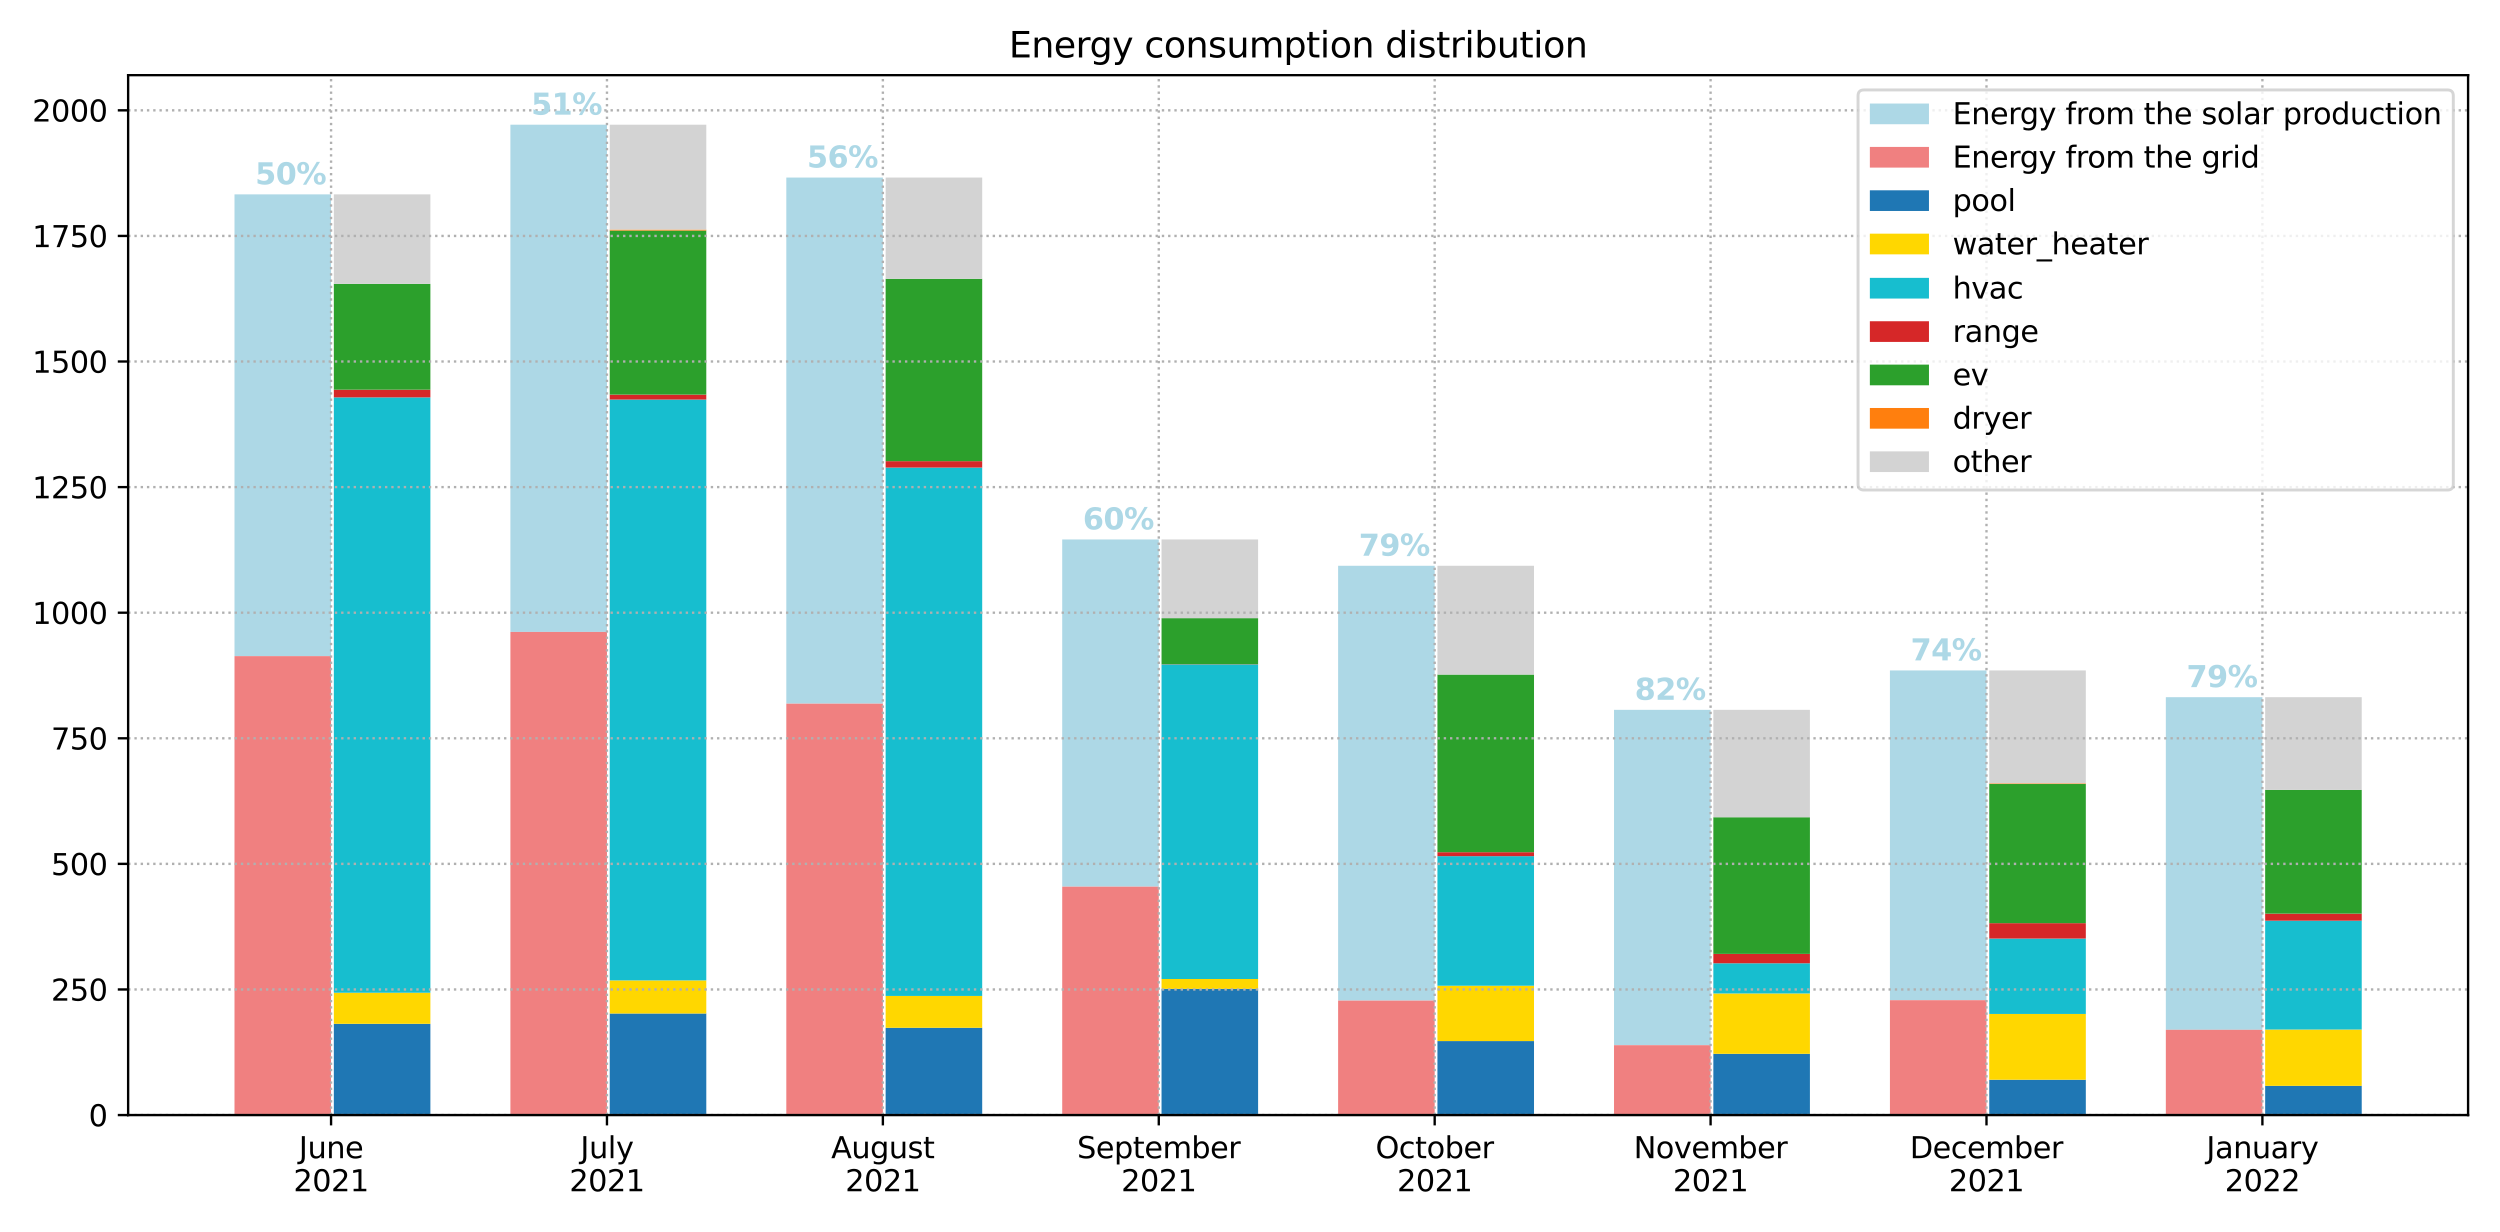 <?xml version="1.0" encoding="utf-8" standalone="no"?>
<!DOCTYPE svg PUBLIC "-//W3C//DTD SVG 1.1//EN"
  "http://www.w3.org/Graphics/SVG/1.1/DTD/svg11.dtd">
<svg height="416.88pt" version="1.1" viewBox="0 0 846 416.88" width="846pt" xmlns="http://www.w3.org/2000/svg" xmlns:xlink="http://www.w3.org/1999/xlink">
 <defs>
  <style type="text/css">*{stroke-linecap:butt;stroke-linejoin:round;}</style>
 </defs>
 <g id="figure_1">
  <g id="patch_1">
   <path d="M 0 416.88 
L 846 416.88 
L 846 0 
L 0 0 
z
" style="fill:#ffffff;"/>
  </g>
  <g id="axes_1">
   <g id="patch_2">
    <path d="M 43.36 377.336 
L 835.2 377.336 
L 835.2 25.44 
L 43.36 25.44 
z
" style="fill:#ffffff;"/>
   </g>
   <g id="patch_3">
    <path clip-path="url(#paf83d884c5)" d="M 79.353 222.031 
L 112.031 222.031 
L 112.031 65.774 
L 79.353 65.774 
z
" style="fill:#add8e6;"/>
   </g>
   <g id="patch_4">
    <path clip-path="url(#paf83d884c5)" d="M 172.719 213.838 
L 205.397 213.838 
L 205.397 42.197 
L 172.719 42.197 
z
" style="fill:#add8e6;"/>
   </g>
   <g id="patch_5">
    <path clip-path="url(#paf83d884c5)" d="M 266.085 238.122 
L 298.764 238.122 
L 298.764 60.085 
L 266.085 60.085 
z
" style="fill:#add8e6;"/>
   </g>
   <g id="patch_6">
    <path clip-path="url(#paf83d884c5)" d="M 359.452 300.053 
L 392.13 300.053 
L 392.13 182.553 
L 359.452 182.553 
z
" style="fill:#add8e6;"/>
   </g>
   <g id="patch_7">
    <path clip-path="url(#paf83d884c5)" d="M 452.818 338.595 
L 485.496 338.595 
L 485.496 191.459 
L 452.818 191.459 
z
" style="fill:#add8e6;"/>
   </g>
   <g id="patch_8">
    <path clip-path="url(#paf83d884c5)" d="M 546.184 353.701 
L 578.863 353.701 
L 578.863 240.211 
L 546.184 240.211 
z
" style="fill:#add8e6;"/>
   </g>
   <g id="patch_9">
    <path clip-path="url(#paf83d884c5)" d="M 639.551 338.469 
L 672.229 338.469 
L 672.229 226.878 
L 639.551 226.878 
z
" style="fill:#add8e6;"/>
   </g>
   <g id="patch_10">
    <path clip-path="url(#paf83d884c5)" d="M 732.917 348.493 
L 765.595 348.493 
L 765.595 235.927 
L 732.917 235.927 
z
" style="fill:#add8e6;"/>
   </g>
   <g id="patch_11">
    <path clip-path="url(#paf83d884c5)" d="M 79.353 377.336 
L 112.031 377.336 
L 112.031 222.031 
L 79.353 222.031 
z
" style="fill:#f08080;"/>
   </g>
   <g id="patch_12">
    <path clip-path="url(#paf83d884c5)" d="M 172.719 377.336 
L 205.397 377.336 
L 205.397 213.838 
L 172.719 213.838 
z
" style="fill:#f08080;"/>
   </g>
   <g id="patch_13">
    <path clip-path="url(#paf83d884c5)" d="M 266.085 377.336 
L 298.764 377.336 
L 298.764 238.122 
L 266.085 238.122 
z
" style="fill:#f08080;"/>
   </g>
   <g id="patch_14">
    <path clip-path="url(#paf83d884c5)" d="M 359.452 377.336 
L 392.13 377.336 
L 392.13 300.053 
L 359.452 300.053 
z
" style="fill:#f08080;"/>
   </g>
   <g id="patch_15">
    <path clip-path="url(#paf83d884c5)" d="M 452.818 377.336 
L 485.496 377.336 
L 485.496 338.595 
L 452.818 338.595 
z
" style="fill:#f08080;"/>
   </g>
   <g id="patch_16">
    <path clip-path="url(#paf83d884c5)" d="M 546.184 377.336 
L 578.863 377.336 
L 578.863 353.701 
L 546.184 353.701 
z
" style="fill:#f08080;"/>
   </g>
   <g id="patch_17">
    <path clip-path="url(#paf83d884c5)" d="M 639.551 377.336 
L 672.229 377.336 
L 672.229 338.469 
L 639.551 338.469 
z
" style="fill:#f08080;"/>
   </g>
   <g id="patch_18">
    <path clip-path="url(#paf83d884c5)" d="M 732.917 377.336 
L 765.595 377.336 
L 765.595 348.493 
L 732.917 348.493 
z
" style="fill:#f08080;"/>
   </g>
   <g id="patch_19">
    <path clip-path="url(#paf83d884c5)" d="M 112.965 377.336 
L 145.643 377.336 
L 145.643 346.453 
L 112.965 346.453 
z
" style="fill:#1f77b4;"/>
   </g>
   <g id="patch_20">
    <path clip-path="url(#paf83d884c5)" d="M 206.331 377.336 
L 239.009 377.336 
L 239.009 342.967 
L 206.331 342.967 
z
" style="fill:#1f77b4;"/>
   </g>
   <g id="patch_21">
    <path clip-path="url(#paf83d884c5)" d="M 299.697 377.336 
L 332.376 377.336 
L 332.376 347.794 
L 299.697 347.794 
z
" style="fill:#1f77b4;"/>
   </g>
   <g id="patch_22">
    <path clip-path="url(#paf83d884c5)" d="M 393.064 377.336 
L 425.742 377.336 
L 425.742 334.645 
L 393.064 334.645 
z
" style="fill:#1f77b4;"/>
   </g>
   <g id="patch_23">
    <path clip-path="url(#paf83d884c5)" d="M 486.43 377.336 
L 519.108 377.336 
L 519.108 352.302 
L 486.43 352.302 
z
" style="fill:#1f77b4;"/>
   </g>
   <g id="patch_24">
    <path clip-path="url(#paf83d884c5)" d="M 579.796 377.336 
L 612.475 377.336 
L 612.475 356.607 
L 579.796 356.607 
z
" style="fill:#1f77b4;"/>
   </g>
   <g id="patch_25">
    <path clip-path="url(#paf83d884c5)" d="M 673.163 377.336 
L 705.841 377.336 
L 705.841 365.378 
L 673.163 365.378 
z
" style="fill:#1f77b4;"/>
   </g>
   <g id="patch_26">
    <path clip-path="url(#paf83d884c5)" d="M 766.529 377.336 
L 799.207 377.336 
L 799.207 367.444 
L 766.529 367.444 
z
" style="fill:#1f77b4;"/>
   </g>
   <g id="patch_27">
    <path clip-path="url(#paf83d884c5)" d="M 112.965 346.453 
L 145.643 346.453 
L 145.643 335.937 
L 112.965 335.937 
z
" style="fill:#ffd700;"/>
   </g>
   <g id="patch_28">
    <path clip-path="url(#paf83d884c5)" d="M 206.331 342.967 
L 239.009 342.967 
L 239.009 331.763 
L 206.331 331.763 
z
" style="fill:#ffd700;"/>
   </g>
   <g id="patch_29">
    <path clip-path="url(#paf83d884c5)" d="M 299.697 347.794 
L 332.376 347.794 
L 332.376 337.025 
L 299.697 337.025 
z
" style="fill:#ffd700;"/>
   </g>
   <g id="patch_30">
    <path clip-path="url(#paf83d884c5)" d="M 393.064 334.645 
L 425.742 334.645 
L 425.742 331.291 
L 393.064 331.291 
z
" style="fill:#ffd700;"/>
   </g>
   <g id="patch_31">
    <path clip-path="url(#paf83d884c5)" d="M 486.43 352.302 
L 519.108 352.302 
L 519.108 333.57 
L 486.43 333.57 
z
" style="fill:#ffd700;"/>
   </g>
   <g id="patch_32">
    <path clip-path="url(#paf83d884c5)" d="M 579.796 356.607 
L 612.475 356.607 
L 612.475 336.187 
L 579.796 336.187 
z
" style="fill:#ffd700;"/>
   </g>
   <g id="patch_33">
    <path clip-path="url(#paf83d884c5)" d="M 673.163 365.378 
L 705.841 365.378 
L 705.841 343.121 
L 673.163 343.121 
z
" style="fill:#ffd700;"/>
   </g>
   <g id="patch_34">
    <path clip-path="url(#paf83d884c5)" d="M 766.529 367.444 
L 799.207 367.444 
L 799.207 348.394 
L 766.529 348.394 
z
" style="fill:#ffd700;"/>
   </g>
   <g id="patch_35">
    <path clip-path="url(#paf83d884c5)" d="M 112.965 335.937 
L 145.643 335.937 
L 145.643 134.475 
L 112.965 134.475 
z
" style="fill:#17becf;"/>
   </g>
   <g id="patch_36">
    <path clip-path="url(#paf83d884c5)" d="M 206.331 331.763 
L 239.009 331.763 
L 239.009 135.208 
L 206.331 135.208 
z
" style="fill:#17becf;"/>
   </g>
   <g id="patch_37">
    <path clip-path="url(#paf83d884c5)" d="M 299.697 337.025 
L 332.376 337.025 
L 332.376 158.225 
L 299.697 158.225 
z
" style="fill:#17becf;"/>
   </g>
   <g id="patch_38">
    <path clip-path="url(#paf83d884c5)" d="M 393.064 331.291 
L 425.742 331.291 
L 425.742 224.841 
L 393.064 224.841 
z
" style="fill:#17becf;"/>
   </g>
   <g id="patch_39">
    <path clip-path="url(#paf83d884c5)" d="M 486.43 333.57 
L 519.108 333.57 
L 519.108 289.725 
L 486.43 289.725 
z
" style="fill:#17becf;"/>
   </g>
   <g id="patch_40">
    <path clip-path="url(#paf83d884c5)" d="M 579.796 336.187 
L 612.475 336.187 
L 612.475 325.973 
L 579.796 325.973 
z
" style="fill:#17becf;"/>
   </g>
   <g id="patch_41">
    <path clip-path="url(#paf83d884c5)" d="M 673.163 343.121 
L 705.841 343.121 
L 705.841 317.61 
L 673.163 317.61 
z
" style="fill:#17becf;"/>
   </g>
   <g id="patch_42">
    <path clip-path="url(#paf83d884c5)" d="M 766.529 348.394 
L 799.207 348.394 
L 799.207 311.558 
L 766.529 311.558 
z
" style="fill:#17becf;"/>
   </g>
   <g id="patch_43">
    <path clip-path="url(#paf83d884c5)" d="M 112.965 134.475 
L 145.643 134.475 
L 145.643 131.866 
L 112.965 131.866 
z
" style="fill:#d62728;"/>
   </g>
   <g id="patch_44">
    <path clip-path="url(#paf83d884c5)" d="M 206.331 135.208 
L 239.009 135.208 
L 239.009 133.536 
L 206.331 133.536 
z
" style="fill:#d62728;"/>
   </g>
   <g id="patch_45">
    <path clip-path="url(#paf83d884c5)" d="M 299.697 158.225 
L 332.376 158.225 
L 332.376 156.059 
L 299.697 156.059 
z
" style="fill:#d62728;"/>
   </g>
   <g id="patch_46">
    <path clip-path="url(#paf83d884c5)" d="M 393.064 224.841 
L 425.742 224.841 
L 425.742 224.767 
L 393.064 224.767 
z
" style="fill:#d62728;"/>
   </g>
   <g id="patch_47">
    <path clip-path="url(#paf83d884c5)" d="M 486.43 289.725 
L 519.108 289.725 
L 519.108 288.387 
L 486.43 288.387 
z
" style="fill:#d62728;"/>
   </g>
   <g id="patch_48">
    <path clip-path="url(#paf83d884c5)" d="M 579.796 325.973 
L 612.475 325.973 
L 612.475 322.793 
L 579.796 322.793 
z
" style="fill:#d62728;"/>
   </g>
   <g id="patch_49">
    <path clip-path="url(#paf83d884c5)" d="M 673.163 317.61 
L 705.841 317.61 
L 705.841 312.397 
L 673.163 312.397 
z
" style="fill:#d62728;"/>
   </g>
   <g id="patch_50">
    <path clip-path="url(#paf83d884c5)" d="M 766.529 311.558 
L 799.207 311.558 
L 799.207 309.173 
L 766.529 309.173 
z
" style="fill:#d62728;"/>
   </g>
   <g id="patch_51">
    <path clip-path="url(#paf83d884c5)" d="M 112.965 131.866 
L 145.643 131.866 
L 145.643 96.063 
L 112.965 96.063 
z
" style="fill:#2ca02c;"/>
   </g>
   <g id="patch_52">
    <path clip-path="url(#paf83d884c5)" d="M 206.331 133.536 
L 239.009 133.536 
L 239.009 78.019 
L 206.331 78.019 
z
" style="fill:#2ca02c;"/>
   </g>
   <g id="patch_53">
    <path clip-path="url(#paf83d884c5)" d="M 299.697 156.059 
L 332.376 156.059 
L 332.376 94.343 
L 299.697 94.343 
z
" style="fill:#2ca02c;"/>
   </g>
   <g id="patch_54">
    <path clip-path="url(#paf83d884c5)" d="M 393.064 224.767 
L 425.742 224.767 
L 425.742 209.183 
L 393.064 209.183 
z
" style="fill:#2ca02c;"/>
   </g>
   <g id="patch_55">
    <path clip-path="url(#paf83d884c5)" d="M 486.43 288.387 
L 519.108 288.387 
L 519.108 228.263 
L 486.43 228.263 
z
" style="fill:#2ca02c;"/>
   </g>
   <g id="patch_56">
    <path clip-path="url(#paf83d884c5)" d="M 579.796 322.793 
L 612.475 322.793 
L 612.475 276.553 
L 579.796 276.553 
z
" style="fill:#2ca02c;"/>
   </g>
   <g id="patch_57">
    <path clip-path="url(#paf83d884c5)" d="M 673.163 312.397 
L 705.841 312.397 
L 705.841 265.311 
L 673.163 265.311 
z
" style="fill:#2ca02c;"/>
   </g>
   <g id="patch_58">
    <path clip-path="url(#paf83d884c5)" d="M 766.529 309.173 
L 799.207 309.173 
L 799.207 267.299 
L 766.529 267.299 
z
" style="fill:#2ca02c;"/>
   </g>
   <g id="patch_59">
    <path clip-path="url(#paf83d884c5)" d="M 112.965 96.063 
L 145.643 96.063 
L 145.643 96.063 
L 112.965 96.063 
z
" style="fill:#ff7f0e;"/>
   </g>
   <g id="patch_60">
    <path clip-path="url(#paf83d884c5)" d="M 206.331 78.019 
L 239.009 78.019 
L 239.009 77.679 
L 206.331 77.679 
z
" style="fill:#ff7f0e;"/>
   </g>
   <g id="patch_61">
    <path clip-path="url(#paf83d884c5)" d="M 299.697 94.343 
L 332.376 94.343 
L 332.376 94.343 
L 299.697 94.343 
z
" style="fill:#ff7f0e;"/>
   </g>
   <g id="patch_62">
    <path clip-path="url(#paf83d884c5)" d="M 393.064 209.183 
L 425.742 209.183 
L 425.742 209.183 
L 393.064 209.183 
z
" style="fill:#ff7f0e;"/>
   </g>
   <g id="patch_63">
    <path clip-path="url(#paf83d884c5)" d="M 486.43 228.263 
L 519.108 228.263 
L 519.108 228.262 
L 486.43 228.262 
z
" style="fill:#ff7f0e;"/>
   </g>
   <g id="patch_64">
    <path clip-path="url(#paf83d884c5)" d="M 579.796 276.553 
L 612.475 276.553 
L 612.475 276.552 
L 579.796 276.552 
z
" style="fill:#ff7f0e;"/>
   </g>
   <g id="patch_65">
    <path clip-path="url(#paf83d884c5)" d="M 673.163 265.311 
L 705.841 265.311 
L 705.841 265.085 
L 673.163 265.085 
z
" style="fill:#ff7f0e;"/>
   </g>
   <g id="patch_66">
    <path clip-path="url(#paf83d884c5)" d="M 766.529 267.299 
L 799.207 267.299 
L 799.207 267.297 
L 766.529 267.297 
z
" style="fill:#ff7f0e;"/>
   </g>
   <g id="patch_67">
    <path clip-path="url(#paf83d884c5)" d="M 112.965 96.063 
L 145.643 96.063 
L 145.643 65.774 
L 112.965 65.774 
z
" style="fill:#d3d3d3;"/>
   </g>
   <g id="patch_68">
    <path clip-path="url(#paf83d884c5)" d="M 206.331 77.679 
L 239.009 77.679 
L 239.009 42.197 
L 206.331 42.197 
z
" style="fill:#d3d3d3;"/>
   </g>
   <g id="patch_69">
    <path clip-path="url(#paf83d884c5)" d="M 299.697 94.343 
L 332.376 94.343 
L 332.376 60.085 
L 299.697 60.085 
z
" style="fill:#d3d3d3;"/>
   </g>
   <g id="patch_70">
    <path clip-path="url(#paf83d884c5)" d="M 393.064 209.183 
L 425.742 209.183 
L 425.742 182.553 
L 393.064 182.553 
z
" style="fill:#d3d3d3;"/>
   </g>
   <g id="patch_71">
    <path clip-path="url(#paf83d884c5)" d="M 486.43 228.262 
L 519.108 228.262 
L 519.108 191.459 
L 486.43 191.459 
z
" style="fill:#d3d3d3;"/>
   </g>
   <g id="patch_72">
    <path clip-path="url(#paf83d884c5)" d="M 579.796 276.552 
L 612.475 276.552 
L 612.475 240.211 
L 579.796 240.211 
z
" style="fill:#d3d3d3;"/>
   </g>
   <g id="patch_73">
    <path clip-path="url(#paf83d884c5)" d="M 673.163 265.085 
L 705.841 265.085 
L 705.841 226.878 
L 673.163 226.878 
z
" style="fill:#d3d3d3;"/>
   </g>
   <g id="patch_74">
    <path clip-path="url(#paf83d884c5)" d="M 766.529 267.297 
L 799.207 267.297 
L 799.207 235.927 
L 766.529 235.927 
z
" style="fill:#d3d3d3;"/>
   </g>
   <g id="matplotlib.axis_1">
    <g id="xtick_1">
     <g id="line2d_1">
      <path clip-path="url(#paf83d884c5)" d="M 112.031 377.336 
L 112.031 25.44 
" style="fill:none;stroke:#b0b0b0;stroke-dasharray:0.8,1.32;stroke-dashoffset:0;stroke-width:0.8;"/>
     </g>
     <g id="line2d_2">
      <defs>
       <path d="M 0 0 
L 0 3.5 
" id="m5b4a8893d4" style="stroke:#000000;stroke-width:0.8;"/>
      </defs>
      <g>
       <use style="stroke:#000000;stroke-width:0.8;" x="112.031" xlink:href="#m5b4a8893d4" y="377.336"/>
      </g>
     </g>
     <g id="text_1">
      <!-- June -->
      <g transform="translate(101.142 391.934)scale(0.1 -0.1)">
       <defs>
        <path d="M 628 4666 
L 1259 4666 
L 1259 325 
Q 1259 -519 939 -900 
Q 619 -1281 -91 -1281 
L -331 -1281 
L -331 -750 
L -134 -750 
Q 284 -750 456 -515 
Q 628 -281 628 325 
L 628 4666 
z
" id="DejaVuSans-4a" transform="scale(0.016)"/>
        <path d="M 544 1381 
L 544 3500 
L 1119 3500 
L 1119 1403 
Q 1119 906 1312 657 
Q 1506 409 1894 409 
Q 2359 409 2629 706 
Q 2900 1003 2900 1516 
L 2900 3500 
L 3475 3500 
L 3475 0 
L 2900 0 
L 2900 538 
Q 2691 219 2414 64 
Q 2138 -91 1772 -91 
Q 1169 -91 856 284 
Q 544 659 544 1381 
z
M 1991 3584 
L 1991 3584 
z
" id="DejaVuSans-75" transform="scale(0.016)"/>
        <path d="M 3513 2113 
L 3513 0 
L 2938 0 
L 2938 2094 
Q 2938 2591 2744 2837 
Q 2550 3084 2163 3084 
Q 1697 3084 1428 2787 
Q 1159 2491 1159 1978 
L 1159 0 
L 581 0 
L 581 3500 
L 1159 3500 
L 1159 2956 
Q 1366 3272 1645 3428 
Q 1925 3584 2291 3584 
Q 2894 3584 3203 3211 
Q 3513 2838 3513 2113 
z
" id="DejaVuSans-6e" transform="scale(0.016)"/>
        <path d="M 3597 1894 
L 3597 1613 
L 953 1613 
Q 991 1019 1311 708 
Q 1631 397 2203 397 
Q 2534 397 2845 478 
Q 3156 559 3463 722 
L 3463 178 
Q 3153 47 2828 -22 
Q 2503 -91 2169 -91 
Q 1331 -91 842 396 
Q 353 884 353 1716 
Q 353 2575 817 3079 
Q 1281 3584 2069 3584 
Q 2775 3584 3186 3129 
Q 3597 2675 3597 1894 
z
M 3022 2063 
Q 3016 2534 2758 2815 
Q 2500 3097 2075 3097 
Q 1594 3097 1305 2825 
Q 1016 2553 972 2059 
L 3022 2063 
z
" id="DejaVuSans-65" transform="scale(0.016)"/>
       </defs>
       <use xlink:href="#DejaVuSans-4a"/>
       <use x="29.492" xlink:href="#DejaVuSans-75"/>
       <use x="92.871" xlink:href="#DejaVuSans-6e"/>
       <use x="156.25" xlink:href="#DejaVuSans-65"/>
      </g>
      <!-- 2021 -->
      <g transform="translate(99.306 403.132)scale(0.1 -0.1)">
       <defs>
        <path d="M 1228 531 
L 3431 531 
L 3431 0 
L 469 0 
L 469 531 
Q 828 903 1448 1529 
Q 2069 2156 2228 2338 
Q 2531 2678 2651 2914 
Q 2772 3150 2772 3378 
Q 2772 3750 2511 3984 
Q 2250 4219 1831 4219 
Q 1534 4219 1204 4116 
Q 875 4013 500 3803 
L 500 4441 
Q 881 4594 1212 4672 
Q 1544 4750 1819 4750 
Q 2544 4750 2975 4387 
Q 3406 4025 3406 3419 
Q 3406 3131 3298 2873 
Q 3191 2616 2906 2266 
Q 2828 2175 2409 1742 
Q 1991 1309 1228 531 
z
" id="DejaVuSans-32" transform="scale(0.016)"/>
        <path d="M 2034 4250 
Q 1547 4250 1301 3770 
Q 1056 3291 1056 2328 
Q 1056 1369 1301 889 
Q 1547 409 2034 409 
Q 2525 409 2770 889 
Q 3016 1369 3016 2328 
Q 3016 3291 2770 3770 
Q 2525 4250 2034 4250 
z
M 2034 4750 
Q 2819 4750 3233 4129 
Q 3647 3509 3647 2328 
Q 3647 1150 3233 529 
Q 2819 -91 2034 -91 
Q 1250 -91 836 529 
Q 422 1150 422 2328 
Q 422 3509 836 4129 
Q 1250 4750 2034 4750 
z
" id="DejaVuSans-30" transform="scale(0.016)"/>
        <path d="M 794 531 
L 1825 531 
L 1825 4091 
L 703 3866 
L 703 4441 
L 1819 4666 
L 2450 4666 
L 2450 531 
L 3481 531 
L 3481 0 
L 794 0 
L 794 531 
z
" id="DejaVuSans-31" transform="scale(0.016)"/>
       </defs>
       <use xlink:href="#DejaVuSans-32"/>
       <use x="63.623" xlink:href="#DejaVuSans-30"/>
       <use x="127.246" xlink:href="#DejaVuSans-32"/>
       <use x="190.869" xlink:href="#DejaVuSans-31"/>
      </g>
     </g>
    </g>
    <g id="xtick_2">
     <g id="line2d_3">
      <path clip-path="url(#paf83d884c5)" d="M 205.397 377.336 
L 205.397 25.44 
" style="fill:none;stroke:#b0b0b0;stroke-dasharray:0.8,1.32;stroke-dashoffset:0;stroke-width:0.8;"/>
     </g>
     <g id="line2d_4">
      <g>
       <use style="stroke:#000000;stroke-width:0.8;" x="205.397" xlink:href="#m5b4a8893d4" y="377.336"/>
      </g>
     </g>
     <g id="text_2">
      <!-- July -->
      <g transform="translate(196.405 391.934)scale(0.1 -0.1)">
       <defs>
        <path d="M 603 4863 
L 1178 4863 
L 1178 0 
L 603 0 
L 603 4863 
z
" id="DejaVuSans-6c" transform="scale(0.016)"/>
        <path d="M 2059 -325 
Q 1816 -950 1584 -1140 
Q 1353 -1331 966 -1331 
L 506 -1331 
L 506 -850 
L 844 -850 
Q 1081 -850 1212 -737 
Q 1344 -625 1503 -206 
L 1606 56 
L 191 3500 
L 800 3500 
L 1894 763 
L 2988 3500 
L 3597 3500 
L 2059 -325 
z
" id="DejaVuSans-79" transform="scale(0.016)"/>
       </defs>
       <use xlink:href="#DejaVuSans-4a"/>
       <use x="29.492" xlink:href="#DejaVuSans-75"/>
       <use x="92.871" xlink:href="#DejaVuSans-6c"/>
       <use x="120.654" xlink:href="#DejaVuSans-79"/>
      </g>
      <!-- 2021 -->
      <g transform="translate(192.672 403.132)scale(0.1 -0.1)">
       <use xlink:href="#DejaVuSans-32"/>
       <use x="63.623" xlink:href="#DejaVuSans-30"/>
       <use x="127.246" xlink:href="#DejaVuSans-32"/>
       <use x="190.869" xlink:href="#DejaVuSans-31"/>
      </g>
     </g>
    </g>
    <g id="xtick_3">
     <g id="line2d_5">
      <path clip-path="url(#paf83d884c5)" d="M 298.764 377.336 
L 298.764 25.44 
" style="fill:none;stroke:#b0b0b0;stroke-dasharray:0.8,1.32;stroke-dashoffset:0;stroke-width:0.8;"/>
     </g>
     <g id="line2d_6">
      <g>
       <use style="stroke:#000000;stroke-width:0.8;" x="298.764" xlink:href="#m5b4a8893d4" y="377.336"/>
      </g>
     </g>
     <g id="text_3">
      <!-- August -->
      <g transform="translate(281.267 391.934)scale(0.1 -0.1)">
       <defs>
        <path d="M 2188 4044 
L 1331 1722 
L 3047 1722 
L 2188 4044 
z
M 1831 4666 
L 2547 4666 
L 4325 0 
L 3669 0 
L 3244 1197 
L 1141 1197 
L 716 0 
L 50 0 
L 1831 4666 
z
" id="DejaVuSans-41" transform="scale(0.016)"/>
        <path d="M 2906 1791 
Q 2906 2416 2648 2759 
Q 2391 3103 1925 3103 
Q 1463 3103 1205 2759 
Q 947 2416 947 1791 
Q 947 1169 1205 825 
Q 1463 481 1925 481 
Q 2391 481 2648 825 
Q 2906 1169 2906 1791 
z
M 3481 434 
Q 3481 -459 3084 -895 
Q 2688 -1331 1869 -1331 
Q 1566 -1331 1297 -1286 
Q 1028 -1241 775 -1147 
L 775 -588 
Q 1028 -725 1275 -790 
Q 1522 -856 1778 -856 
Q 2344 -856 2625 -561 
Q 2906 -266 2906 331 
L 2906 616 
Q 2728 306 2450 153 
Q 2172 0 1784 0 
Q 1141 0 747 490 
Q 353 981 353 1791 
Q 353 2603 747 3093 
Q 1141 3584 1784 3584 
Q 2172 3584 2450 3431 
Q 2728 3278 2906 2969 
L 2906 3500 
L 3481 3500 
L 3481 434 
z
" id="DejaVuSans-67" transform="scale(0.016)"/>
        <path d="M 2834 3397 
L 2834 2853 
Q 2591 2978 2328 3040 
Q 2066 3103 1784 3103 
Q 1356 3103 1142 2972 
Q 928 2841 928 2578 
Q 928 2378 1081 2264 
Q 1234 2150 1697 2047 
L 1894 2003 
Q 2506 1872 2764 1633 
Q 3022 1394 3022 966 
Q 3022 478 2636 193 
Q 2250 -91 1575 -91 
Q 1294 -91 989 -36 
Q 684 19 347 128 
L 347 722 
Q 666 556 975 473 
Q 1284 391 1588 391 
Q 1994 391 2212 530 
Q 2431 669 2431 922 
Q 2431 1156 2273 1281 
Q 2116 1406 1581 1522 
L 1381 1569 
Q 847 1681 609 1914 
Q 372 2147 372 2553 
Q 372 3047 722 3315 
Q 1072 3584 1716 3584 
Q 2034 3584 2315 3537 
Q 2597 3491 2834 3397 
z
" id="DejaVuSans-73" transform="scale(0.016)"/>
        <path d="M 1172 4494 
L 1172 3500 
L 2356 3500 
L 2356 3053 
L 1172 3053 
L 1172 1153 
Q 1172 725 1289 603 
Q 1406 481 1766 481 
L 2356 481 
L 2356 0 
L 1766 0 
Q 1100 0 847 248 
Q 594 497 594 1153 
L 594 3053 
L 172 3053 
L 172 3500 
L 594 3500 
L 594 4494 
L 1172 4494 
z
" id="DejaVuSans-74" transform="scale(0.016)"/>
       </defs>
       <use xlink:href="#DejaVuSans-41"/>
       <use x="68.408" xlink:href="#DejaVuSans-75"/>
       <use x="131.787" xlink:href="#DejaVuSans-67"/>
       <use x="195.264" xlink:href="#DejaVuSans-75"/>
       <use x="258.643" xlink:href="#DejaVuSans-73"/>
       <use x="310.742" xlink:href="#DejaVuSans-74"/>
      </g>
      <!-- 2021 -->
      <g transform="translate(286.039 403.132)scale(0.1 -0.1)">
       <use xlink:href="#DejaVuSans-32"/>
       <use x="63.623" xlink:href="#DejaVuSans-30"/>
       <use x="127.246" xlink:href="#DejaVuSans-32"/>
       <use x="190.869" xlink:href="#DejaVuSans-31"/>
      </g>
     </g>
    </g>
    <g id="xtick_4">
     <g id="line2d_7">
      <path clip-path="url(#paf83d884c5)" d="M 392.13 377.336 
L 392.13 25.44 
" style="fill:none;stroke:#b0b0b0;stroke-dasharray:0.8,1.32;stroke-dashoffset:0;stroke-width:0.8;"/>
     </g>
     <g id="line2d_8">
      <g>
       <use style="stroke:#000000;stroke-width:0.8;" x="392.13" xlink:href="#m5b4a8893d4" y="377.336"/>
      </g>
     </g>
     <g id="text_4">
      <!-- September -->
      <g transform="translate(364.492 391.934)scale(0.1 -0.1)">
       <defs>
        <path d="M 3425 4513 
L 3425 3897 
Q 3066 4069 2747 4153 
Q 2428 4238 2131 4238 
Q 1616 4238 1336 4038 
Q 1056 3838 1056 3469 
Q 1056 3159 1242 3001 
Q 1428 2844 1947 2747 
L 2328 2669 
Q 3034 2534 3370 2195 
Q 3706 1856 3706 1288 
Q 3706 609 3251 259 
Q 2797 -91 1919 -91 
Q 1588 -91 1214 -16 
Q 841 59 441 206 
L 441 856 
Q 825 641 1194 531 
Q 1563 422 1919 422 
Q 2459 422 2753 634 
Q 3047 847 3047 1241 
Q 3047 1584 2836 1778 
Q 2625 1972 2144 2069 
L 1759 2144 
Q 1053 2284 737 2584 
Q 422 2884 422 3419 
Q 422 4038 858 4394 
Q 1294 4750 2059 4750 
Q 2388 4750 2728 4690 
Q 3069 4631 3425 4513 
z
" id="DejaVuSans-53" transform="scale(0.016)"/>
        <path d="M 1159 525 
L 1159 -1331 
L 581 -1331 
L 581 3500 
L 1159 3500 
L 1159 2969 
Q 1341 3281 1617 3432 
Q 1894 3584 2278 3584 
Q 2916 3584 3314 3078 
Q 3713 2572 3713 1747 
Q 3713 922 3314 415 
Q 2916 -91 2278 -91 
Q 1894 -91 1617 61 
Q 1341 213 1159 525 
z
M 3116 1747 
Q 3116 2381 2855 2742 
Q 2594 3103 2138 3103 
Q 1681 3103 1420 2742 
Q 1159 2381 1159 1747 
Q 1159 1113 1420 752 
Q 1681 391 2138 391 
Q 2594 391 2855 752 
Q 3116 1113 3116 1747 
z
" id="DejaVuSans-70" transform="scale(0.016)"/>
        <path d="M 3328 2828 
Q 3544 3216 3844 3400 
Q 4144 3584 4550 3584 
Q 5097 3584 5394 3201 
Q 5691 2819 5691 2113 
L 5691 0 
L 5113 0 
L 5113 2094 
Q 5113 2597 4934 2840 
Q 4756 3084 4391 3084 
Q 3944 3084 3684 2787 
Q 3425 2491 3425 1978 
L 3425 0 
L 2847 0 
L 2847 2094 
Q 2847 2600 2669 2842 
Q 2491 3084 2119 3084 
Q 1678 3084 1418 2786 
Q 1159 2488 1159 1978 
L 1159 0 
L 581 0 
L 581 3500 
L 1159 3500 
L 1159 2956 
Q 1356 3278 1631 3431 
Q 1906 3584 2284 3584 
Q 2666 3584 2933 3390 
Q 3200 3197 3328 2828 
z
" id="DejaVuSans-6d" transform="scale(0.016)"/>
        <path d="M 3116 1747 
Q 3116 2381 2855 2742 
Q 2594 3103 2138 3103 
Q 1681 3103 1420 2742 
Q 1159 2381 1159 1747 
Q 1159 1113 1420 752 
Q 1681 391 2138 391 
Q 2594 391 2855 752 
Q 3116 1113 3116 1747 
z
M 1159 2969 
Q 1341 3281 1617 3432 
Q 1894 3584 2278 3584 
Q 2916 3584 3314 3078 
Q 3713 2572 3713 1747 
Q 3713 922 3314 415 
Q 2916 -91 2278 -91 
Q 1894 -91 1617 61 
Q 1341 213 1159 525 
L 1159 0 
L 581 0 
L 581 4863 
L 1159 4863 
L 1159 2969 
z
" id="DejaVuSans-62" transform="scale(0.016)"/>
        <path d="M 2631 2963 
Q 2534 3019 2420 3045 
Q 2306 3072 2169 3072 
Q 1681 3072 1420 2755 
Q 1159 2438 1159 1844 
L 1159 0 
L 581 0 
L 581 3500 
L 1159 3500 
L 1159 2956 
Q 1341 3275 1631 3429 
Q 1922 3584 2338 3584 
Q 2397 3584 2469 3576 
Q 2541 3569 2628 3553 
L 2631 2963 
z
" id="DejaVuSans-72" transform="scale(0.016)"/>
       </defs>
       <use xlink:href="#DejaVuSans-53"/>
       <use x="63.477" xlink:href="#DejaVuSans-65"/>
       <use x="125" xlink:href="#DejaVuSans-70"/>
       <use x="188.477" xlink:href="#DejaVuSans-74"/>
       <use x="227.686" xlink:href="#DejaVuSans-65"/>
       <use x="289.209" xlink:href="#DejaVuSans-6d"/>
       <use x="386.621" xlink:href="#DejaVuSans-62"/>
       <use x="450.098" xlink:href="#DejaVuSans-65"/>
       <use x="511.621" xlink:href="#DejaVuSans-72"/>
      </g>
      <!-- 2021 -->
      <g transform="translate(379.405 403.132)scale(0.1 -0.1)">
       <use xlink:href="#DejaVuSans-32"/>
       <use x="63.623" xlink:href="#DejaVuSans-30"/>
       <use x="127.246" xlink:href="#DejaVuSans-32"/>
       <use x="190.869" xlink:href="#DejaVuSans-31"/>
      </g>
     </g>
    </g>
    <g id="xtick_5">
     <g id="line2d_9">
      <path clip-path="url(#paf83d884c5)" d="M 485.496 377.336 
L 485.496 25.44 
" style="fill:none;stroke:#b0b0b0;stroke-dasharray:0.8,1.32;stroke-dashoffset:0;stroke-width:0.8;"/>
     </g>
     <g id="line2d_10">
      <g>
       <use style="stroke:#000000;stroke-width:0.8;" x="485.496" xlink:href="#m5b4a8893d4" y="377.336"/>
      </g>
     </g>
     <g id="text_5">
      <!-- October -->
      <g transform="translate(465.485 391.934)scale(0.1 -0.1)">
       <defs>
        <path d="M 2522 4238 
Q 1834 4238 1429 3725 
Q 1025 3213 1025 2328 
Q 1025 1447 1429 934 
Q 1834 422 2522 422 
Q 3209 422 3611 934 
Q 4013 1447 4013 2328 
Q 4013 3213 3611 3725 
Q 3209 4238 2522 4238 
z
M 2522 4750 
Q 3503 4750 4090 4092 
Q 4678 3434 4678 2328 
Q 4678 1225 4090 567 
Q 3503 -91 2522 -91 
Q 1538 -91 948 565 
Q 359 1222 359 2328 
Q 359 3434 948 4092 
Q 1538 4750 2522 4750 
z
" id="DejaVuSans-4f" transform="scale(0.016)"/>
        <path d="M 3122 3366 
L 3122 2828 
Q 2878 2963 2633 3030 
Q 2388 3097 2138 3097 
Q 1578 3097 1268 2742 
Q 959 2388 959 1747 
Q 959 1106 1268 751 
Q 1578 397 2138 397 
Q 2388 397 2633 464 
Q 2878 531 3122 666 
L 3122 134 
Q 2881 22 2623 -34 
Q 2366 -91 2075 -91 
Q 1284 -91 818 406 
Q 353 903 353 1747 
Q 353 2603 823 3093 
Q 1294 3584 2113 3584 
Q 2378 3584 2631 3529 
Q 2884 3475 3122 3366 
z
" id="DejaVuSans-63" transform="scale(0.016)"/>
        <path d="M 1959 3097 
Q 1497 3097 1228 2736 
Q 959 2375 959 1747 
Q 959 1119 1226 758 
Q 1494 397 1959 397 
Q 2419 397 2687 759 
Q 2956 1122 2956 1747 
Q 2956 2369 2687 2733 
Q 2419 3097 1959 3097 
z
M 1959 3584 
Q 2709 3584 3137 3096 
Q 3566 2609 3566 1747 
Q 3566 888 3137 398 
Q 2709 -91 1959 -91 
Q 1206 -91 779 398 
Q 353 888 353 1747 
Q 353 2609 779 3096 
Q 1206 3584 1959 3584 
z
" id="DejaVuSans-6f" transform="scale(0.016)"/>
       </defs>
       <use xlink:href="#DejaVuSans-4f"/>
       <use x="78.711" xlink:href="#DejaVuSans-63"/>
       <use x="133.691" xlink:href="#DejaVuSans-74"/>
       <use x="172.9" xlink:href="#DejaVuSans-6f"/>
       <use x="234.082" xlink:href="#DejaVuSans-62"/>
       <use x="297.559" xlink:href="#DejaVuSans-65"/>
       <use x="359.082" xlink:href="#DejaVuSans-72"/>
      </g>
      <!-- 2021 -->
      <g transform="translate(472.771 403.132)scale(0.1 -0.1)">
       <use xlink:href="#DejaVuSans-32"/>
       <use x="63.623" xlink:href="#DejaVuSans-30"/>
       <use x="127.246" xlink:href="#DejaVuSans-32"/>
       <use x="190.869" xlink:href="#DejaVuSans-31"/>
      </g>
     </g>
    </g>
    <g id="xtick_6">
     <g id="line2d_11">
      <path clip-path="url(#paf83d884c5)" d="M 578.863 377.336 
L 578.863 25.44 
" style="fill:none;stroke:#b0b0b0;stroke-dasharray:0.8,1.32;stroke-dashoffset:0;stroke-width:0.8;"/>
     </g>
     <g id="line2d_12">
      <g>
       <use style="stroke:#000000;stroke-width:0.8;" x="578.863" xlink:href="#m5b4a8893d4" y="377.336"/>
      </g>
     </g>
     <g id="text_6">
      <!-- November -->
      <g transform="translate(552.85 391.934)scale(0.1 -0.1)">
       <defs>
        <path d="M 628 4666 
L 1478 4666 
L 3547 763 
L 3547 4666 
L 4159 4666 
L 4159 0 
L 3309 0 
L 1241 3903 
L 1241 0 
L 628 0 
L 628 4666 
z
" id="DejaVuSans-4e" transform="scale(0.016)"/>
        <path d="M 191 3500 
L 800 3500 
L 1894 563 
L 2988 3500 
L 3597 3500 
L 2284 0 
L 1503 0 
L 191 3500 
z
" id="DejaVuSans-76" transform="scale(0.016)"/>
       </defs>
       <use xlink:href="#DejaVuSans-4e"/>
       <use x="74.805" xlink:href="#DejaVuSans-6f"/>
       <use x="135.986" xlink:href="#DejaVuSans-76"/>
       <use x="195.166" xlink:href="#DejaVuSans-65"/>
       <use x="256.689" xlink:href="#DejaVuSans-6d"/>
       <use x="354.102" xlink:href="#DejaVuSans-62"/>
       <use x="417.578" xlink:href="#DejaVuSans-65"/>
       <use x="479.102" xlink:href="#DejaVuSans-72"/>
      </g>
      <!-- 2021 -->
      <g transform="translate(566.138 403.132)scale(0.1 -0.1)">
       <use xlink:href="#DejaVuSans-32"/>
       <use x="63.623" xlink:href="#DejaVuSans-30"/>
       <use x="127.246" xlink:href="#DejaVuSans-32"/>
       <use x="190.869" xlink:href="#DejaVuSans-31"/>
      </g>
     </g>
    </g>
    <g id="xtick_7">
     <g id="line2d_13">
      <path clip-path="url(#paf83d884c5)" d="M 672.229 377.336 
L 672.229 25.44 
" style="fill:none;stroke:#b0b0b0;stroke-dasharray:0.8,1.32;stroke-dashoffset:0;stroke-width:0.8;"/>
     </g>
     <g id="line2d_14">
      <g>
       <use style="stroke:#000000;stroke-width:0.8;" x="672.229" xlink:href="#m5b4a8893d4" y="377.336"/>
      </g>
     </g>
     <g id="text_7">
      <!-- December -->
      <g transform="translate(646.3 391.934)scale(0.1 -0.1)">
       <defs>
        <path d="M 1259 4147 
L 1259 519 
L 2022 519 
Q 2988 519 3436 956 
Q 3884 1394 3884 2338 
Q 3884 3275 3436 3711 
Q 2988 4147 2022 4147 
L 1259 4147 
z
M 628 4666 
L 1925 4666 
Q 3281 4666 3915 4102 
Q 4550 3538 4550 2338 
Q 4550 1131 3912 565 
Q 3275 0 1925 0 
L 628 0 
L 628 4666 
z
" id="DejaVuSans-44" transform="scale(0.016)"/>
       </defs>
       <use xlink:href="#DejaVuSans-44"/>
       <use x="77.002" xlink:href="#DejaVuSans-65"/>
       <use x="138.525" xlink:href="#DejaVuSans-63"/>
       <use x="193.506" xlink:href="#DejaVuSans-65"/>
       <use x="255.029" xlink:href="#DejaVuSans-6d"/>
       <use x="352.441" xlink:href="#DejaVuSans-62"/>
       <use x="415.918" xlink:href="#DejaVuSans-65"/>
       <use x="477.441" xlink:href="#DejaVuSans-72"/>
      </g>
      <!-- 2021 -->
      <g transform="translate(659.504 403.132)scale(0.1 -0.1)">
       <use xlink:href="#DejaVuSans-32"/>
       <use x="63.623" xlink:href="#DejaVuSans-30"/>
       <use x="127.246" xlink:href="#DejaVuSans-32"/>
       <use x="190.869" xlink:href="#DejaVuSans-31"/>
      </g>
     </g>
    </g>
    <g id="xtick_8">
     <g id="line2d_15">
      <path clip-path="url(#paf83d884c5)" d="M 765.595 377.336 
L 765.595 25.44 
" style="fill:none;stroke:#b0b0b0;stroke-dasharray:0.8,1.32;stroke-dashoffset:0;stroke-width:0.8;"/>
     </g>
     <g id="line2d_16">
      <g>
       <use style="stroke:#000000;stroke-width:0.8;" x="765.595" xlink:href="#m5b4a8893d4" y="377.336"/>
      </g>
     </g>
     <g id="text_8">
      <!-- January -->
      <g transform="translate(746.64 391.934)scale(0.1 -0.1)">
       <defs>
        <path d="M 2194 1759 
Q 1497 1759 1228 1600 
Q 959 1441 959 1056 
Q 959 750 1161 570 
Q 1363 391 1709 391 
Q 2188 391 2477 730 
Q 2766 1069 2766 1631 
L 2766 1759 
L 2194 1759 
z
M 3341 1997 
L 3341 0 
L 2766 0 
L 2766 531 
Q 2569 213 2275 61 
Q 1981 -91 1556 -91 
Q 1019 -91 701 211 
Q 384 513 384 1019 
Q 384 1609 779 1909 
Q 1175 2209 1959 2209 
L 2766 2209 
L 2766 2266 
Q 2766 2663 2505 2880 
Q 2244 3097 1772 3097 
Q 1472 3097 1187 3025 
Q 903 2953 641 2809 
L 641 3341 
Q 956 3463 1253 3523 
Q 1550 3584 1831 3584 
Q 2591 3584 2966 3190 
Q 3341 2797 3341 1997 
z
" id="DejaVuSans-61" transform="scale(0.016)"/>
       </defs>
       <use xlink:href="#DejaVuSans-4a"/>
       <use x="29.492" xlink:href="#DejaVuSans-61"/>
       <use x="90.771" xlink:href="#DejaVuSans-6e"/>
       <use x="154.15" xlink:href="#DejaVuSans-75"/>
       <use x="217.529" xlink:href="#DejaVuSans-61"/>
       <use x="278.809" xlink:href="#DejaVuSans-72"/>
       <use x="319.922" xlink:href="#DejaVuSans-79"/>
      </g>
      <!-- 2022 -->
      <g transform="translate(752.87 403.132)scale(0.1 -0.1)">
       <use xlink:href="#DejaVuSans-32"/>
       <use x="63.623" xlink:href="#DejaVuSans-30"/>
       <use x="127.246" xlink:href="#DejaVuSans-32"/>
       <use x="190.869" xlink:href="#DejaVuSans-32"/>
      </g>
     </g>
    </g>
   </g>
   <g id="matplotlib.axis_2">
    <g id="ytick_1">
     <g id="line2d_17">
      <path clip-path="url(#paf83d884c5)" d="M 43.36 377.336 
L 835.2 377.336 
" style="fill:none;stroke:#b0b0b0;stroke-dasharray:0.8,1.32;stroke-dashoffset:0;stroke-width:0.8;"/>
     </g>
     <g id="line2d_18">
      <defs>
       <path d="M 0 0 
L -3.5 0 
" id="m564f635a3b" style="stroke:#000000;stroke-width:0.8;"/>
      </defs>
      <g>
       <use style="stroke:#000000;stroke-width:0.8;" x="43.36" xlink:href="#m564f635a3b" y="377.336"/>
      </g>
     </g>
     <g id="text_9">
      <!-- 0 -->
      <g transform="translate(29.997 381.135)scale(0.1 -0.1)">
       <use xlink:href="#DejaVuSans-30"/>
      </g>
     </g>
    </g>
    <g id="ytick_2">
     <g id="line2d_19">
      <path clip-path="url(#paf83d884c5)" d="M 43.36 334.836 
L 835.2 334.836 
" style="fill:none;stroke:#b0b0b0;stroke-dasharray:0.8,1.32;stroke-dashoffset:0;stroke-width:0.8;"/>
     </g>
     <g id="line2d_20">
      <g>
       <use style="stroke:#000000;stroke-width:0.8;" x="43.36" xlink:href="#m564f635a3b" y="334.836"/>
      </g>
     </g>
     <g id="text_10">
      <!-- 250 -->
      <g transform="translate(17.273 338.635)scale(0.1 -0.1)">
       <defs>
        <path d="M 691 4666 
L 3169 4666 
L 3169 4134 
L 1269 4134 
L 1269 2991 
Q 1406 3038 1543 3061 
Q 1681 3084 1819 3084 
Q 2600 3084 3056 2656 
Q 3513 2228 3513 1497 
Q 3513 744 3044 326 
Q 2575 -91 1722 -91 
Q 1428 -91 1123 -41 
Q 819 9 494 109 
L 494 744 
Q 775 591 1075 516 
Q 1375 441 1709 441 
Q 2250 441 2565 725 
Q 2881 1009 2881 1497 
Q 2881 1984 2565 2268 
Q 2250 2553 1709 2553 
Q 1456 2553 1204 2497 
Q 953 2441 691 2322 
L 691 4666 
z
" id="DejaVuSans-35" transform="scale(0.016)"/>
       </defs>
       <use xlink:href="#DejaVuSans-32"/>
       <use x="63.623" xlink:href="#DejaVuSans-35"/>
       <use x="127.246" xlink:href="#DejaVuSans-30"/>
      </g>
     </g>
    </g>
    <g id="ytick_3">
     <g id="line2d_21">
      <path clip-path="url(#paf83d884c5)" d="M 43.36 292.336 
L 835.2 292.336 
" style="fill:none;stroke:#b0b0b0;stroke-dasharray:0.8,1.32;stroke-dashoffset:0;stroke-width:0.8;"/>
     </g>
     <g id="line2d_22">
      <g>
       <use style="stroke:#000000;stroke-width:0.8;" x="43.36" xlink:href="#m564f635a3b" y="292.336"/>
      </g>
     </g>
     <g id="text_11">
      <!-- 500 -->
      <g transform="translate(17.273 296.135)scale(0.1 -0.1)">
       <use xlink:href="#DejaVuSans-35"/>
       <use x="63.623" xlink:href="#DejaVuSans-30"/>
       <use x="127.246" xlink:href="#DejaVuSans-30"/>
      </g>
     </g>
    </g>
    <g id="ytick_4">
     <g id="line2d_23">
      <path clip-path="url(#paf83d884c5)" d="M 43.36 249.836 
L 835.2 249.836 
" style="fill:none;stroke:#b0b0b0;stroke-dasharray:0.8,1.32;stroke-dashoffset:0;stroke-width:0.8;"/>
     </g>
     <g id="line2d_24">
      <g>
       <use style="stroke:#000000;stroke-width:0.8;" x="43.36" xlink:href="#m564f635a3b" y="249.836"/>
      </g>
     </g>
     <g id="text_12">
      <!-- 750 -->
      <g transform="translate(17.273 253.635)scale(0.1 -0.1)">
       <defs>
        <path d="M 525 4666 
L 3525 4666 
L 3525 4397 
L 1831 0 
L 1172 0 
L 2766 4134 
L 525 4134 
L 525 4666 
z
" id="DejaVuSans-37" transform="scale(0.016)"/>
       </defs>
       <use xlink:href="#DejaVuSans-37"/>
       <use x="63.623" xlink:href="#DejaVuSans-35"/>
       <use x="127.246" xlink:href="#DejaVuSans-30"/>
      </g>
     </g>
    </g>
    <g id="ytick_5">
     <g id="line2d_25">
      <path clip-path="url(#paf83d884c5)" d="M 43.36 207.336 
L 835.2 207.336 
" style="fill:none;stroke:#b0b0b0;stroke-dasharray:0.8,1.32;stroke-dashoffset:0;stroke-width:0.8;"/>
     </g>
     <g id="line2d_26">
      <g>
       <use style="stroke:#000000;stroke-width:0.8;" x="43.36" xlink:href="#m564f635a3b" y="207.336"/>
      </g>
     </g>
     <g id="text_13">
      <!-- 1000 -->
      <g transform="translate(10.91 211.135)scale(0.1 -0.1)">
       <use xlink:href="#DejaVuSans-31"/>
       <use x="63.623" xlink:href="#DejaVuSans-30"/>
       <use x="127.246" xlink:href="#DejaVuSans-30"/>
       <use x="190.869" xlink:href="#DejaVuSans-30"/>
      </g>
     </g>
    </g>
    <g id="ytick_6">
     <g id="line2d_27">
      <path clip-path="url(#paf83d884c5)" d="M 43.36 164.836 
L 835.2 164.836 
" style="fill:none;stroke:#b0b0b0;stroke-dasharray:0.8,1.32;stroke-dashoffset:0;stroke-width:0.8;"/>
     </g>
     <g id="line2d_28">
      <g>
       <use style="stroke:#000000;stroke-width:0.8;" x="43.36" xlink:href="#m564f635a3b" y="164.836"/>
      </g>
     </g>
     <g id="text_14">
      <!-- 1250 -->
      <g transform="translate(10.91 168.635)scale(0.1 -0.1)">
       <use xlink:href="#DejaVuSans-31"/>
       <use x="63.623" xlink:href="#DejaVuSans-32"/>
       <use x="127.246" xlink:href="#DejaVuSans-35"/>
       <use x="190.869" xlink:href="#DejaVuSans-30"/>
      </g>
     </g>
    </g>
    <g id="ytick_7">
     <g id="line2d_29">
      <path clip-path="url(#paf83d884c5)" d="M 43.36 122.336 
L 835.2 122.336 
" style="fill:none;stroke:#b0b0b0;stroke-dasharray:0.8,1.32;stroke-dashoffset:0;stroke-width:0.8;"/>
     </g>
     <g id="line2d_30">
      <g>
       <use style="stroke:#000000;stroke-width:0.8;" x="43.36" xlink:href="#m564f635a3b" y="122.336"/>
      </g>
     </g>
     <g id="text_15">
      <!-- 1500 -->
      <g transform="translate(10.91 126.135)scale(0.1 -0.1)">
       <use xlink:href="#DejaVuSans-31"/>
       <use x="63.623" xlink:href="#DejaVuSans-35"/>
       <use x="127.246" xlink:href="#DejaVuSans-30"/>
       <use x="190.869" xlink:href="#DejaVuSans-30"/>
      </g>
     </g>
    </g>
    <g id="ytick_8">
     <g id="line2d_31">
      <path clip-path="url(#paf83d884c5)" d="M 43.36 79.836 
L 835.2 79.836 
" style="fill:none;stroke:#b0b0b0;stroke-dasharray:0.8,1.32;stroke-dashoffset:0;stroke-width:0.8;"/>
     </g>
     <g id="line2d_32">
      <g>
       <use style="stroke:#000000;stroke-width:0.8;" x="43.36" xlink:href="#m564f635a3b" y="79.836"/>
      </g>
     </g>
     <g id="text_16">
      <!-- 1750 -->
      <g transform="translate(10.91 83.635)scale(0.1 -0.1)">
       <use xlink:href="#DejaVuSans-31"/>
       <use x="63.623" xlink:href="#DejaVuSans-37"/>
       <use x="127.246" xlink:href="#DejaVuSans-35"/>
       <use x="190.869" xlink:href="#DejaVuSans-30"/>
      </g>
     </g>
    </g>
    <g id="ytick_9">
     <g id="line2d_33">
      <path clip-path="url(#paf83d884c5)" d="M 43.36 37.336 
L 835.2 37.336 
" style="fill:none;stroke:#b0b0b0;stroke-dasharray:0.8,1.32;stroke-dashoffset:0;stroke-width:0.8;"/>
     </g>
     <g id="line2d_34">
      <g>
       <use style="stroke:#000000;stroke-width:0.8;" x="43.36" xlink:href="#m564f635a3b" y="37.336"/>
      </g>
     </g>
     <g id="text_17">
      <!-- 2000 -->
      <g transform="translate(10.91 41.135)scale(0.1 -0.1)">
       <use xlink:href="#DejaVuSans-32"/>
       <use x="63.623" xlink:href="#DejaVuSans-30"/>
       <use x="127.246" xlink:href="#DejaVuSans-30"/>
       <use x="190.869" xlink:href="#DejaVuSans-30"/>
      </g>
     </g>
    </g>
   </g>
   <g id="patch_75">
    <path d="M 43.36 377.336 
L 43.36 25.44 
" style="fill:none;stroke:#000000;stroke-linecap:square;stroke-linejoin:miter;stroke-width:0.8;"/>
   </g>
   <g id="patch_76">
    <path d="M 835.2 377.336 
L 835.2 25.44 
" style="fill:none;stroke:#000000;stroke-linecap:square;stroke-linejoin:miter;stroke-width:0.8;"/>
   </g>
   <g id="patch_77">
    <path d="M 43.36 377.336 
L 835.2 377.336 
" style="fill:none;stroke:#000000;stroke-linecap:square;stroke-linejoin:miter;stroke-width:0.8;"/>
   </g>
   <g id="patch_78">
    <path d="M 43.36 25.44 
L 835.2 25.44 
" style="fill:none;stroke:#000000;stroke-linecap:square;stroke-linejoin:miter;stroke-width:0.8;"/>
   </g>
   <g id="text_18">
    <!-- 50% -->
    <g style="fill:#add8e6;" transform="translate(86.355 62.374)scale(0.1 -0.1)">
     <defs>
      <path d="M 678 4666 
L 3669 4666 
L 3669 3781 
L 1638 3781 
L 1638 3059 
Q 1775 3097 1914 3117 
Q 2053 3138 2203 3138 
Q 3056 3138 3531 2711 
Q 4006 2284 4006 1522 
Q 4006 766 3489 337 
Q 2972 -91 2053 -91 
Q 1656 -91 1267 -14 
Q 878 63 494 219 
L 494 1166 
Q 875 947 1217 837 
Q 1559 728 1863 728 
Q 2300 728 2551 942 
Q 2803 1156 2803 1522 
Q 2803 1891 2551 2103 
Q 2300 2316 1863 2316 
Q 1603 2316 1309 2248 
Q 1016 2181 678 2041 
L 678 4666 
z
" id="DejaVuSans-Bold-35" transform="scale(0.016)"/>
      <path d="M 2944 2338 
Q 2944 3213 2780 3570 
Q 2616 3928 2228 3928 
Q 1841 3928 1675 3570 
Q 1509 3213 1509 2338 
Q 1509 1453 1675 1090 
Q 1841 728 2228 728 
Q 2613 728 2778 1090 
Q 2944 1453 2944 2338 
z
M 4147 2328 
Q 4147 1169 3647 539 
Q 3147 -91 2228 -91 
Q 1306 -91 806 539 
Q 306 1169 306 2328 
Q 306 3491 806 4120 
Q 1306 4750 2228 4750 
Q 3147 4750 3647 4120 
Q 4147 3491 4147 2328 
z
" id="DejaVuSans-Bold-30" transform="scale(0.016)"/>
      <path d="M 4959 1925 
Q 4738 1925 4616 1733 
Q 4494 1541 4494 1184 
Q 4494 825 4614 633 
Q 4734 441 4959 441 
Q 5184 441 5303 633 
Q 5422 825 5422 1184 
Q 5422 1541 5301 1733 
Q 5181 1925 4959 1925 
z
M 4959 2450 
Q 5541 2450 5875 2112 
Q 6209 1775 6209 1184 
Q 6209 594 5875 251 
Q 5541 -91 4959 -91 
Q 4378 -91 4042 251 
Q 3706 594 3706 1184 
Q 3706 1772 4042 2111 
Q 4378 2450 4959 2450 
z
M 2094 -91 
L 1403 -91 
L 4319 4750 
L 5013 4750 
L 2094 -91 
z
M 1453 4750 
Q 2034 4750 2367 4411 
Q 2700 4072 2700 3481 
Q 2700 2891 2367 2550 
Q 2034 2209 1453 2209 
Q 872 2209 539 2550 
Q 206 2891 206 3481 
Q 206 4072 539 4411 
Q 872 4750 1453 4750 
z
M 1453 4225 
Q 1228 4225 1106 4031 
Q 984 3838 984 3481 
Q 984 3122 1106 2926 
Q 1228 2731 1453 2731 
Q 1678 2731 1798 2926 
Q 1919 3122 1919 3481 
Q 1919 3838 1797 4031 
Q 1675 4225 1453 4225 
z
" id="DejaVuSans-Bold-25" transform="scale(0.016)"/>
     </defs>
     <use xlink:href="#DejaVuSans-Bold-35"/>
     <use x="69.58" xlink:href="#DejaVuSans-Bold-30"/>
     <use x="139.16" xlink:href="#DejaVuSans-Bold-25"/>
    </g>
   </g>
   <g id="text_19">
    <!-- 51% -->
    <g style="fill:#add8e6;" transform="translate(179.722 38.797)scale(0.1 -0.1)">
     <defs>
      <path d="M 750 831 
L 1813 831 
L 1813 3847 
L 722 3622 
L 722 4441 
L 1806 4666 
L 2950 4666 
L 2950 831 
L 4013 831 
L 4013 0 
L 750 0 
L 750 831 
z
" id="DejaVuSans-Bold-31" transform="scale(0.016)"/>
     </defs>
     <use xlink:href="#DejaVuSans-Bold-35"/>
     <use x="69.58" xlink:href="#DejaVuSans-Bold-31"/>
     <use x="139.16" xlink:href="#DejaVuSans-Bold-25"/>
    </g>
   </g>
   <g id="text_20">
    <!-- 56% -->
    <g style="fill:#add8e6;" transform="translate(273.088 56.685)scale(0.1 -0.1)">
     <defs>
      <path d="M 2316 2303 
Q 2000 2303 1842 2098 
Q 1684 1894 1684 1484 
Q 1684 1075 1842 870 
Q 2000 666 2316 666 
Q 2634 666 2792 870 
Q 2950 1075 2950 1484 
Q 2950 1894 2792 2098 
Q 2634 2303 2316 2303 
z
M 3803 4544 
L 3803 3681 
Q 3506 3822 3243 3889 
Q 2981 3956 2731 3956 
Q 2194 3956 1894 3657 
Q 1594 3359 1544 2772 
Q 1750 2925 1990 3001 
Q 2231 3078 2516 3078 
Q 3231 3078 3670 2659 
Q 4109 2241 4109 1563 
Q 4109 813 3618 361 
Q 3128 -91 2303 -91 
Q 1394 -91 895 523 
Q 397 1138 397 2266 
Q 397 3422 980 4083 
Q 1563 4744 2578 4744 
Q 2900 4744 3203 4694 
Q 3506 4644 3803 4544 
z
" id="DejaVuSans-Bold-36" transform="scale(0.016)"/>
     </defs>
     <use xlink:href="#DejaVuSans-Bold-35"/>
     <use x="69.58" xlink:href="#DejaVuSans-Bold-36"/>
     <use x="139.16" xlink:href="#DejaVuSans-Bold-25"/>
    </g>
   </g>
   <g id="text_21">
    <!-- 60% -->
    <g style="fill:#add8e6;" transform="translate(366.454 179.153)scale(0.1 -0.1)">
     <use xlink:href="#DejaVuSans-Bold-36"/>
     <use x="69.58" xlink:href="#DejaVuSans-Bold-30"/>
     <use x="139.16" xlink:href="#DejaVuSans-Bold-25"/>
    </g>
   </g>
   <g id="text_22">
    <!-- 79% -->
    <g style="fill:#add8e6;" transform="translate(459.821 188.059)scale(0.1 -0.1)">
     <defs>
      <path d="M 428 4666 
L 3944 4666 
L 3944 3988 
L 2125 0 
L 953 0 
L 2675 3781 
L 428 3781 
L 428 4666 
z
" id="DejaVuSans-Bold-37" transform="scale(0.016)"/>
      <path d="M 641 103 
L 641 966 
Q 928 831 1190 764 
Q 1453 697 1709 697 
Q 2247 697 2547 995 
Q 2847 1294 2900 1881 
Q 2688 1725 2447 1647 
Q 2206 1569 1925 1569 
Q 1209 1569 770 1986 
Q 331 2403 331 3084 
Q 331 3838 820 4291 
Q 1309 4744 2131 4744 
Q 3044 4744 3544 4128 
Q 4044 3513 4044 2388 
Q 4044 1231 3459 570 
Q 2875 -91 1856 -91 
Q 1528 -91 1228 -42 
Q 928 6 641 103 
z
M 2125 2350 
Q 2441 2350 2600 2554 
Q 2759 2759 2759 3169 
Q 2759 3575 2600 3781 
Q 2441 3988 2125 3988 
Q 1809 3988 1650 3781 
Q 1491 3575 1491 3169 
Q 1491 2759 1650 2554 
Q 1809 2350 2125 2350 
z
" id="DejaVuSans-Bold-39" transform="scale(0.016)"/>
     </defs>
     <use xlink:href="#DejaVuSans-Bold-37"/>
     <use x="69.58" xlink:href="#DejaVuSans-Bold-39"/>
     <use x="139.16" xlink:href="#DejaVuSans-Bold-25"/>
    </g>
   </g>
   <g id="text_23">
    <!-- 82% -->
    <g style="fill:#add8e6;" transform="translate(553.187 236.811)scale(0.1 -0.1)">
     <defs>
      <path d="M 2228 2088 
Q 1891 2088 1709 1903 
Q 1528 1719 1528 1375 
Q 1528 1031 1709 848 
Q 1891 666 2228 666 
Q 2563 666 2741 848 
Q 2919 1031 2919 1375 
Q 2919 1722 2741 1905 
Q 2563 2088 2228 2088 
z
M 1350 2484 
Q 925 2613 709 2878 
Q 494 3144 494 3541 
Q 494 4131 934 4440 
Q 1375 4750 2228 4750 
Q 3075 4750 3515 4442 
Q 3956 4134 3956 3541 
Q 3956 3144 3739 2878 
Q 3522 2613 3097 2484 
Q 3572 2353 3814 2058 
Q 4056 1763 4056 1313 
Q 4056 619 3595 264 
Q 3134 -91 2228 -91 
Q 1319 -91 855 264 
Q 391 619 391 1313 
Q 391 1763 633 2058 
Q 875 2353 1350 2484 
z
M 1631 3419 
Q 1631 3141 1786 2991 
Q 1941 2841 2228 2841 
Q 2509 2841 2662 2991 
Q 2816 3141 2816 3419 
Q 2816 3697 2662 3845 
Q 2509 3994 2228 3994 
Q 1941 3994 1786 3844 
Q 1631 3694 1631 3419 
z
" id="DejaVuSans-Bold-38" transform="scale(0.016)"/>
      <path d="M 1844 884 
L 3897 884 
L 3897 0 
L 506 0 
L 506 884 
L 2209 2388 
Q 2438 2594 2547 2791 
Q 2656 2988 2656 3200 
Q 2656 3528 2436 3728 
Q 2216 3928 1850 3928 
Q 1569 3928 1234 3808 
Q 900 3688 519 3450 
L 519 4475 
Q 925 4609 1322 4679 
Q 1719 4750 2100 4750 
Q 2938 4750 3402 4381 
Q 3866 4013 3866 3353 
Q 3866 2972 3669 2642 
Q 3472 2313 2841 1759 
L 1844 884 
z
" id="DejaVuSans-Bold-32" transform="scale(0.016)"/>
     </defs>
     <use xlink:href="#DejaVuSans-Bold-38"/>
     <use x="69.58" xlink:href="#DejaVuSans-Bold-32"/>
     <use x="139.16" xlink:href="#DejaVuSans-Bold-25"/>
    </g>
   </g>
   <g id="text_24">
    <!-- 74% -->
    <g style="fill:#add8e6;" transform="translate(646.553 223.478)scale(0.1 -0.1)">
     <defs>
      <path d="M 2356 3675 
L 1038 1722 
L 2356 1722 
L 2356 3675 
z
M 2156 4666 
L 3494 4666 
L 3494 1722 
L 4159 1722 
L 4159 850 
L 3494 850 
L 3494 0 
L 2356 0 
L 2356 850 
L 288 850 
L 288 1881 
L 2156 4666 
z
" id="DejaVuSans-Bold-34" transform="scale(0.016)"/>
     </defs>
     <use xlink:href="#DejaVuSans-Bold-37"/>
     <use x="69.58" xlink:href="#DejaVuSans-Bold-34"/>
     <use x="139.16" xlink:href="#DejaVuSans-Bold-25"/>
    </g>
   </g>
   <g id="text_25">
    <!-- 79% -->
    <g style="fill:#add8e6;" transform="translate(739.92 232.527)scale(0.1 -0.1)">
     <use xlink:href="#DejaVuSans-Bold-37"/>
     <use x="69.58" xlink:href="#DejaVuSans-Bold-39"/>
     <use x="139.16" xlink:href="#DejaVuSans-Bold-25"/>
    </g>
   </g>
   <g id="text_26">
    <!-- Energy consumption distribution -->
    <g transform="translate(341.42 19.44)scale(0.12 -0.12)">
     <defs>
      <path d="M 628 4666 
L 3578 4666 
L 3578 4134 
L 1259 4134 
L 1259 2753 
L 3481 2753 
L 3481 2222 
L 1259 2222 
L 1259 531 
L 3634 531 
L 3634 0 
L 628 0 
L 628 4666 
z
" id="DejaVuSans-45" transform="scale(0.016)"/>
      <path id="DejaVuSans-20" transform="scale(0.016)"/>
      <path d="M 603 3500 
L 1178 3500 
L 1178 0 
L 603 0 
L 603 3500 
z
M 603 4863 
L 1178 4863 
L 1178 4134 
L 603 4134 
L 603 4863 
z
" id="DejaVuSans-69" transform="scale(0.016)"/>
      <path d="M 2906 2969 
L 2906 4863 
L 3481 4863 
L 3481 0 
L 2906 0 
L 2906 525 
Q 2725 213 2448 61 
Q 2172 -91 1784 -91 
Q 1150 -91 751 415 
Q 353 922 353 1747 
Q 353 2572 751 3078 
Q 1150 3584 1784 3584 
Q 2172 3584 2448 3432 
Q 2725 3281 2906 2969 
z
M 947 1747 
Q 947 1113 1208 752 
Q 1469 391 1925 391 
Q 2381 391 2643 752 
Q 2906 1113 2906 1747 
Q 2906 2381 2643 2742 
Q 2381 3103 1925 3103 
Q 1469 3103 1208 2742 
Q 947 2381 947 1747 
z
" id="DejaVuSans-64" transform="scale(0.016)"/>
     </defs>
     <use xlink:href="#DejaVuSans-45"/>
     <use x="63.184" xlink:href="#DejaVuSans-6e"/>
     <use x="126.562" xlink:href="#DejaVuSans-65"/>
     <use x="188.086" xlink:href="#DejaVuSans-72"/>
     <use x="227.449" xlink:href="#DejaVuSans-67"/>
     <use x="290.926" xlink:href="#DejaVuSans-79"/>
     <use x="350.105" xlink:href="#DejaVuSans-20"/>
     <use x="381.893" xlink:href="#DejaVuSans-63"/>
     <use x="436.873" xlink:href="#DejaVuSans-6f"/>
     <use x="498.055" xlink:href="#DejaVuSans-6e"/>
     <use x="561.434" xlink:href="#DejaVuSans-73"/>
     <use x="613.533" xlink:href="#DejaVuSans-75"/>
     <use x="676.912" xlink:href="#DejaVuSans-6d"/>
     <use x="774.324" xlink:href="#DejaVuSans-70"/>
     <use x="837.801" xlink:href="#DejaVuSans-74"/>
     <use x="877.01" xlink:href="#DejaVuSans-69"/>
     <use x="904.793" xlink:href="#DejaVuSans-6f"/>
     <use x="965.975" xlink:href="#DejaVuSans-6e"/>
     <use x="1029.354" xlink:href="#DejaVuSans-20"/>
     <use x="1061.141" xlink:href="#DejaVuSans-64"/>
     <use x="1124.617" xlink:href="#DejaVuSans-69"/>
     <use x="1152.4" xlink:href="#DejaVuSans-73"/>
     <use x="1204.5" xlink:href="#DejaVuSans-74"/>
     <use x="1243.709" xlink:href="#DejaVuSans-72"/>
     <use x="1284.822" xlink:href="#DejaVuSans-69"/>
     <use x="1312.605" xlink:href="#DejaVuSans-62"/>
     <use x="1376.082" xlink:href="#DejaVuSans-75"/>
     <use x="1439.461" xlink:href="#DejaVuSans-74"/>
     <use x="1478.67" xlink:href="#DejaVuSans-69"/>
     <use x="1506.453" xlink:href="#DejaVuSans-6f"/>
     <use x="1567.635" xlink:href="#DejaVuSans-6e"/>
    </g>
   </g>
   <g id="legend_1">
    <g id="patch_79">
     <path d="M 630.761 165.821 
L 828.2 165.821 
Q 830.2 165.821 830.2 163.821 
L 830.2 32.44 
Q 830.2 30.44 828.2 30.44 
L 630.761 30.44 
Q 628.761 30.44 628.761 32.44 
L 628.761 163.821 
Q 628.761 165.821 630.761 165.821 
z
" style="fill:#ffffff;opacity:0.8;stroke:#cccccc;stroke-linejoin:miter;"/>
    </g>
    <g id="patch_80">
     <path d="M 632.761 42.038 
L 652.761 42.038 
L 652.761 35.038 
L 632.761 35.038 
z
" style="fill:#add8e6;"/>
    </g>
    <g id="text_27">
     <!-- Energy from the solar production -->
     <g transform="translate(660.761 42.038)scale(0.1 -0.1)">
      <defs>
       <path d="M 2375 4863 
L 2375 4384 
L 1825 4384 
Q 1516 4384 1395 4259 
Q 1275 4134 1275 3809 
L 1275 3500 
L 2222 3500 
L 2222 3053 
L 1275 3053 
L 1275 0 
L 697 0 
L 697 3053 
L 147 3053 
L 147 3500 
L 697 3500 
L 697 3744 
Q 697 4328 969 4595 
Q 1241 4863 1831 4863 
L 2375 4863 
z
" id="DejaVuSans-66" transform="scale(0.016)"/>
       <path d="M 3513 2113 
L 3513 0 
L 2938 0 
L 2938 2094 
Q 2938 2591 2744 2837 
Q 2550 3084 2163 3084 
Q 1697 3084 1428 2787 
Q 1159 2491 1159 1978 
L 1159 0 
L 581 0 
L 581 4863 
L 1159 4863 
L 1159 2956 
Q 1366 3272 1645 3428 
Q 1925 3584 2291 3584 
Q 2894 3584 3203 3211 
Q 3513 2838 3513 2113 
z
" id="DejaVuSans-68" transform="scale(0.016)"/>
      </defs>
      <use xlink:href="#DejaVuSans-45"/>
      <use x="63.184" xlink:href="#DejaVuSans-6e"/>
      <use x="126.562" xlink:href="#DejaVuSans-65"/>
      <use x="188.086" xlink:href="#DejaVuSans-72"/>
      <use x="227.449" xlink:href="#DejaVuSans-67"/>
      <use x="290.926" xlink:href="#DejaVuSans-79"/>
      <use x="350.105" xlink:href="#DejaVuSans-20"/>
      <use x="381.893" xlink:href="#DejaVuSans-66"/>
      <use x="417.098" xlink:href="#DejaVuSans-72"/>
      <use x="455.961" xlink:href="#DejaVuSans-6f"/>
      <use x="517.143" xlink:href="#DejaVuSans-6d"/>
      <use x="614.555" xlink:href="#DejaVuSans-20"/>
      <use x="646.342" xlink:href="#DejaVuSans-74"/>
      <use x="685.551" xlink:href="#DejaVuSans-68"/>
      <use x="748.93" xlink:href="#DejaVuSans-65"/>
      <use x="810.453" xlink:href="#DejaVuSans-20"/>
      <use x="842.24" xlink:href="#DejaVuSans-73"/>
      <use x="894.34" xlink:href="#DejaVuSans-6f"/>
      <use x="955.521" xlink:href="#DejaVuSans-6c"/>
      <use x="983.305" xlink:href="#DejaVuSans-61"/>
      <use x="1044.584" xlink:href="#DejaVuSans-72"/>
      <use x="1085.697" xlink:href="#DejaVuSans-20"/>
      <use x="1117.484" xlink:href="#DejaVuSans-70"/>
      <use x="1180.961" xlink:href="#DejaVuSans-72"/>
      <use x="1219.824" xlink:href="#DejaVuSans-6f"/>
      <use x="1281.006" xlink:href="#DejaVuSans-64"/>
      <use x="1344.482" xlink:href="#DejaVuSans-75"/>
      <use x="1407.861" xlink:href="#DejaVuSans-63"/>
      <use x="1462.842" xlink:href="#DejaVuSans-74"/>
      <use x="1502.051" xlink:href="#DejaVuSans-69"/>
      <use x="1529.834" xlink:href="#DejaVuSans-6f"/>
      <use x="1591.016" xlink:href="#DejaVuSans-6e"/>
     </g>
    </g>
    <g id="patch_81">
     <path d="M 632.761 56.717 
L 652.761 56.717 
L 652.761 49.717 
L 632.761 49.717 
z
" style="fill:#f08080;"/>
    </g>
    <g id="text_28">
     <!-- Energy from the grid -->
     <g transform="translate(660.761 56.717)scale(0.1 -0.1)">
      <use xlink:href="#DejaVuSans-45"/>
      <use x="63.184" xlink:href="#DejaVuSans-6e"/>
      <use x="126.562" xlink:href="#DejaVuSans-65"/>
      <use x="188.086" xlink:href="#DejaVuSans-72"/>
      <use x="227.449" xlink:href="#DejaVuSans-67"/>
      <use x="290.926" xlink:href="#DejaVuSans-79"/>
      <use x="350.105" xlink:href="#DejaVuSans-20"/>
      <use x="381.893" xlink:href="#DejaVuSans-66"/>
      <use x="417.098" xlink:href="#DejaVuSans-72"/>
      <use x="455.961" xlink:href="#DejaVuSans-6f"/>
      <use x="517.143" xlink:href="#DejaVuSans-6d"/>
      <use x="614.555" xlink:href="#DejaVuSans-20"/>
      <use x="646.342" xlink:href="#DejaVuSans-74"/>
      <use x="685.551" xlink:href="#DejaVuSans-68"/>
      <use x="748.93" xlink:href="#DejaVuSans-65"/>
      <use x="810.453" xlink:href="#DejaVuSans-20"/>
      <use x="842.24" xlink:href="#DejaVuSans-67"/>
      <use x="905.717" xlink:href="#DejaVuSans-72"/>
      <use x="946.83" xlink:href="#DejaVuSans-69"/>
      <use x="974.613" xlink:href="#DejaVuSans-64"/>
     </g>
    </g>
    <g id="patch_82">
     <path d="M 632.761 71.395 
L 652.761 71.395 
L 652.761 64.395 
L 632.761 64.395 
z
" style="fill:#1f77b4;"/>
    </g>
    <g id="text_29">
     <!-- pool -->
     <g transform="translate(660.761 71.395)scale(0.1 -0.1)">
      <use xlink:href="#DejaVuSans-70"/>
      <use x="63.477" xlink:href="#DejaVuSans-6f"/>
      <use x="124.658" xlink:href="#DejaVuSans-6f"/>
      <use x="185.84" xlink:href="#DejaVuSans-6c"/>
     </g>
    </g>
    <g id="patch_83">
     <path d="M 632.761 86.073 
L 652.761 86.073 
L 652.761 79.073 
L 632.761 79.073 
z
" style="fill:#ffd700;"/>
    </g>
    <g id="text_30">
     <!-- water_heater -->
     <g transform="translate(660.761 86.073)scale(0.1 -0.1)">
      <defs>
       <path d="M 269 3500 
L 844 3500 
L 1563 769 
L 2278 3500 
L 2956 3500 
L 3675 769 
L 4391 3500 
L 4966 3500 
L 4050 0 
L 3372 0 
L 2619 2869 
L 1863 0 
L 1184 0 
L 269 3500 
z
" id="DejaVuSans-77" transform="scale(0.016)"/>
       <path d="M 3263 -1063 
L 3263 -1509 
L -63 -1509 
L -63 -1063 
L 3263 -1063 
z
" id="DejaVuSans-5f" transform="scale(0.016)"/>
      </defs>
      <use xlink:href="#DejaVuSans-77"/>
      <use x="81.787" xlink:href="#DejaVuSans-61"/>
      <use x="143.066" xlink:href="#DejaVuSans-74"/>
      <use x="182.275" xlink:href="#DejaVuSans-65"/>
      <use x="243.799" xlink:href="#DejaVuSans-72"/>
      <use x="284.912" xlink:href="#DejaVuSans-5f"/>
      <use x="334.912" xlink:href="#DejaVuSans-68"/>
      <use x="398.291" xlink:href="#DejaVuSans-65"/>
      <use x="459.814" xlink:href="#DejaVuSans-61"/>
      <use x="521.094" xlink:href="#DejaVuSans-74"/>
      <use x="560.303" xlink:href="#DejaVuSans-65"/>
      <use x="621.826" xlink:href="#DejaVuSans-72"/>
     </g>
    </g>
    <g id="patch_84">
     <path d="M 632.761 101.029 
L 652.761 101.029 
L 652.761 94.029 
L 632.761 94.029 
z
" style="fill:#17becf;"/>
    </g>
    <g id="text_31">
     <!-- hvac -->
     <g transform="translate(660.761 101.029)scale(0.1 -0.1)">
      <use xlink:href="#DejaVuSans-68"/>
      <use x="63.379" xlink:href="#DejaVuSans-76"/>
      <use x="122.559" xlink:href="#DejaVuSans-61"/>
      <use x="183.838" xlink:href="#DejaVuSans-63"/>
     </g>
    </g>
    <g id="patch_85">
     <path d="M 632.761 115.707 
L 652.761 115.707 
L 652.761 108.707 
L 632.761 108.707 
z
" style="fill:#d62728;"/>
    </g>
    <g id="text_32">
     <!-- range -->
     <g transform="translate(660.761 115.707)scale(0.1 -0.1)">
      <use xlink:href="#DejaVuSans-72"/>
      <use x="41.113" xlink:href="#DejaVuSans-61"/>
      <use x="102.393" xlink:href="#DejaVuSans-6e"/>
      <use x="165.771" xlink:href="#DejaVuSans-67"/>
      <use x="229.248" xlink:href="#DejaVuSans-65"/>
     </g>
    </g>
    <g id="patch_86">
     <path d="M 632.761 130.385 
L 652.761 130.385 
L 652.761 123.385 
L 632.761 123.385 
z
" style="fill:#2ca02c;"/>
    </g>
    <g id="text_33">
     <!-- ev -->
     <g transform="translate(660.761 130.385)scale(0.1 -0.1)">
      <use xlink:href="#DejaVuSans-65"/>
      <use x="61.523" xlink:href="#DejaVuSans-76"/>
     </g>
    </g>
    <g id="patch_87">
     <path d="M 632.761 145.063 
L 652.761 145.063 
L 652.761 138.063 
L 632.761 138.063 
z
" style="fill:#ff7f0e;"/>
    </g>
    <g id="text_34">
     <!-- dryer -->
     <g transform="translate(660.761 145.063)scale(0.1 -0.1)">
      <use xlink:href="#DejaVuSans-64"/>
      <use x="63.477" xlink:href="#DejaVuSans-72"/>
      <use x="104.59" xlink:href="#DejaVuSans-79"/>
      <use x="163.77" xlink:href="#DejaVuSans-65"/>
      <use x="225.293" xlink:href="#DejaVuSans-72"/>
     </g>
    </g>
    <g id="patch_88">
     <path d="M 632.761 159.742 
L 652.761 159.742 
L 652.761 152.742 
L 632.761 152.742 
z
" style="fill:#d3d3d3;"/>
    </g>
    <g id="text_35">
     <!-- other -->
     <g transform="translate(660.761 159.742)scale(0.1 -0.1)">
      <use xlink:href="#DejaVuSans-6f"/>
      <use x="61.182" xlink:href="#DejaVuSans-74"/>
      <use x="100.391" xlink:href="#DejaVuSans-68"/>
      <use x="163.77" xlink:href="#DejaVuSans-65"/>
      <use x="225.293" xlink:href="#DejaVuSans-72"/>
     </g>
    </g>
   </g>
  </g>
 </g>
 <defs>
  <clipPath id="paf83d884c5">
   <rect height="351.896" width="791.84" x="43.36" y="25.44"/>
  </clipPath>
 </defs>
</svg>
